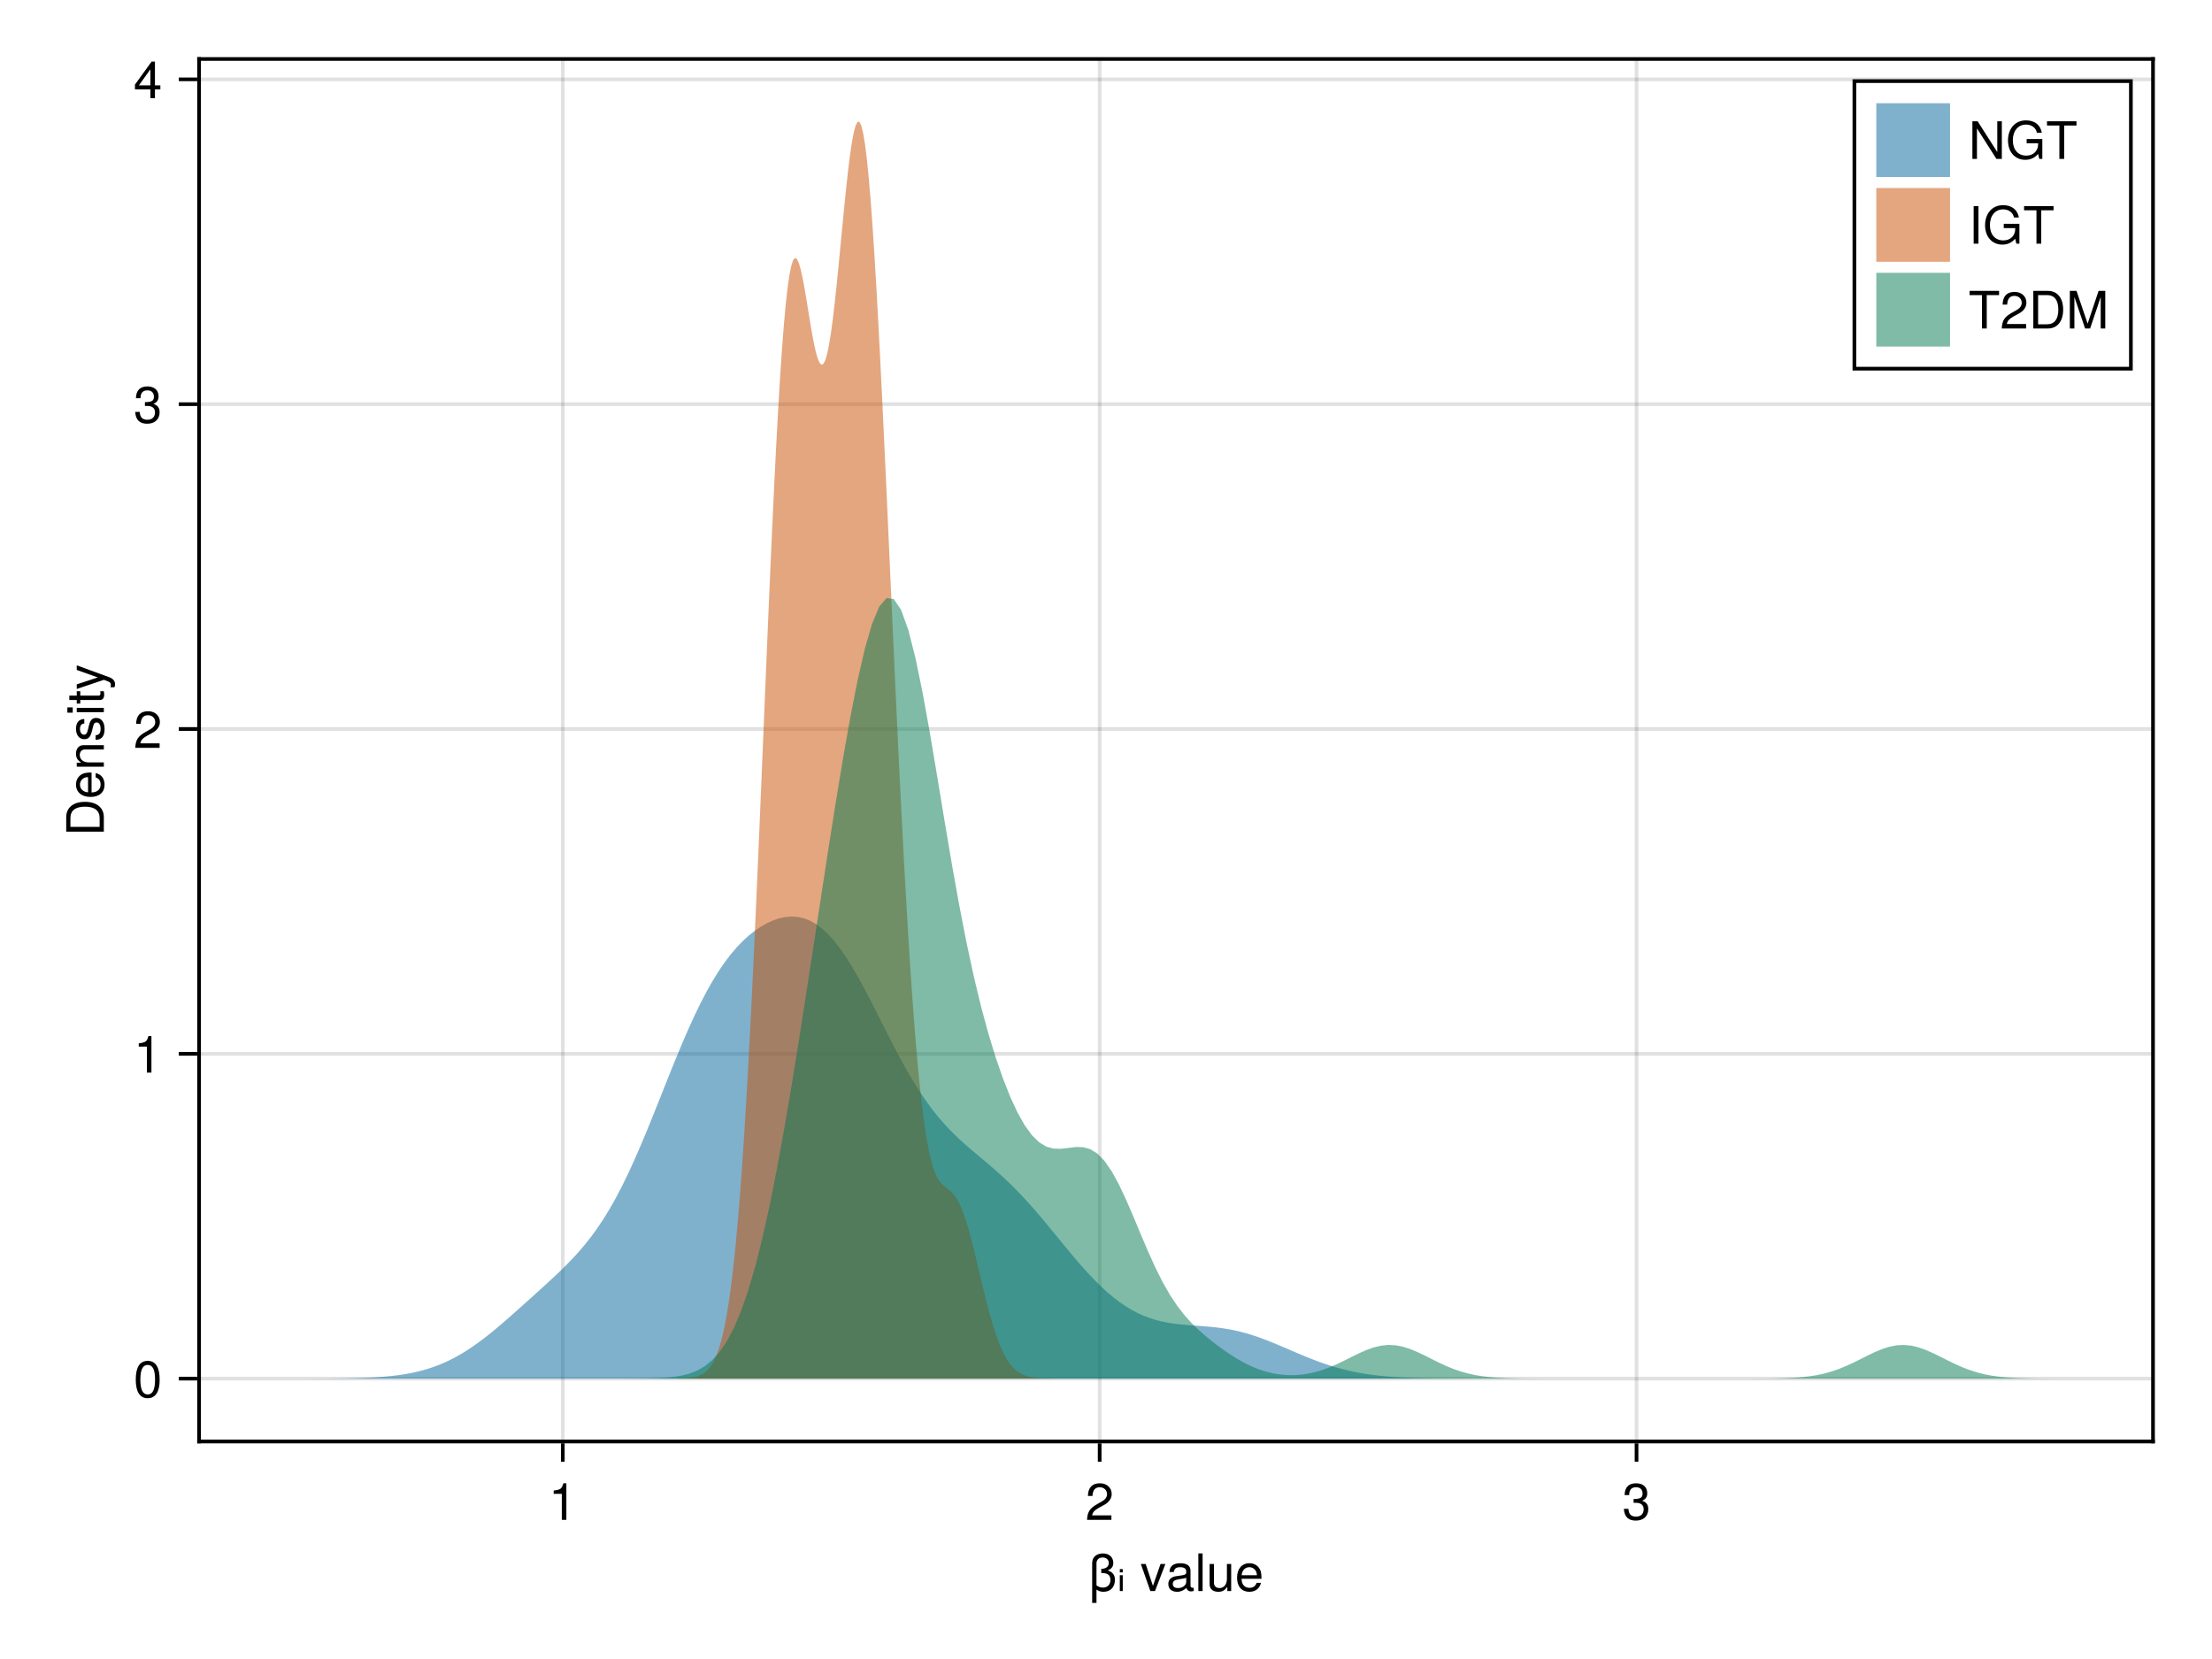 <?xml version="1.0" encoding="UTF-8"?>
<svg xmlns="http://www.w3.org/2000/svg" xmlns:xlink="http://www.w3.org/1999/xlink" width="600" height="450" viewBox="0 0 600 450">
<defs>
<g>
<g id="glyph-0-0-3cfef5e2">
<path d="M 7.188 -3.062 C 7.188 -1.016 5.969 0.203 4.047 0.203 C 3.375 0.203 2.734 0 2.188 -0.391 C 2.188 -0.391 2.188 3.219 2.188 3.219 C 2.188 3.219 1.016 3.219 1.016 3.219 C 1.016 3.219 1.016 -7.531 1.016 -7.531 C 1.016 -9.391 2.391 -10.203 3.969 -10.203 C 5.625 -10.203 6.75 -9.172 6.75 -7.625 C 6.75 -6.641 6.266 -5.984 5.219 -5.609 C 6.578 -5.156 7.188 -4.375 7.188 -3.062 Z M 5.969 -2.984 C 5.969 -4.438 5.156 -4.891 3.484 -4.891 C 3.484 -4.891 3.484 -6.031 3.484 -6.031 C 3.484 -6.031 3.609 -6.031 3.609 -6.031 C 4.734 -6.031 5.531 -6.672 5.531 -7.594 C 5.531 -8.484 4.844 -9.109 3.875 -9.109 C 2.859 -9.109 2.188 -8.5 2.188 -7.531 C 2.188 -7.531 2.188 -1.547 2.188 -1.547 C 2.672 -1.156 3.297 -0.938 3.938 -0.938 C 5.141 -0.938 5.969 -1.734 5.969 -2.984 Z M 5.969 -2.984 "/>
</g>
<g id="glyph-0-1-3cfef5e2">
</g>
<g id="glyph-0-2-3cfef5e2">
<path d="M 6.797 -7.344 C 6.797 -7.344 3.984 0 3.984 0 C 3.984 0 2.719 0 2.719 0 C 2.719 0 0.141 -7.344 0.141 -7.344 C 0.141 -7.344 1.453 -7.344 1.453 -7.344 C 1.453 -7.344 3.422 -1.391 3.422 -1.391 C 3.422 -1.391 5.484 -7.344 5.484 -7.344 C 5.484 -7.344 6.797 -7.344 6.797 -7.344 Z M 6.797 -7.344 "/>
</g>
<g id="glyph-0-3-3cfef5e2">
<path d="M 7.188 -3.328 C 7.188 -3.328 1.781 -3.328 1.781 -3.328 C 1.812 -1.656 2.719 -0.875 3.938 -0.875 C 4.875 -0.875 5.531 -1.266 5.859 -2.219 C 5.859 -2.219 7.031 -2.219 7.031 -2.219 C 6.734 -0.734 5.578 0.203 3.891 0.203 C 1.828 0.203 0.562 -1.219 0.562 -3.625 C 0.562 -6.031 1.875 -7.547 3.922 -7.547 C 5.297 -7.547 6.406 -6.812 6.891 -5.609 C 7.094 -5.062 7.188 -4.391 7.188 -3.328 Z M 5.938 -4.375 C 5.938 -5.516 5.047 -6.469 3.906 -6.469 C 2.734 -6.469 1.906 -5.594 1.812 -4.281 C 1.812 -4.281 5.922 -4.281 5.922 -4.281 C 5.938 -4.312 5.938 -4.375 5.938 -4.375 Z M 5.938 -4.375 "/>
</g>
<g id="glyph-1-0-3cfef5e2">
<path d="M 0.828 -4.297 L 1.625 -4.297 L 1.625 0 L 0.828 0 Z M 0.828 -5.953 L 1.625 -5.953 L 1.625 -5.062 L 0.828 -5.062 Z M 0.828 -5.953 "/>
</g>
<g id="glyph-2-0-3cfef5e2">
<path d="M 7.484 -0.031 C 7.109 0.062 6.938 0.094 6.688 0.094 C 6.125 0.094 5.609 -0.312 5.484 -0.875 C 4.844 -0.188 3.938 0.203 3 0.203 C 1.516 0.203 0.594 -0.578 0.594 -1.906 C 0.594 -2.797 1.016 -3.453 1.875 -3.812 C 2.328 -3.984 2.578 -4.047 4.234 -4.25 C 5.156 -4.375 5.453 -4.578 5.453 -5.062 C 5.453 -5.062 5.453 -5.375 5.453 -5.375 C 5.453 -6.078 4.859 -6.469 3.812 -6.469 C 2.719 -6.469 2.188 -6.062 2.094 -5.172 C 2.094 -5.172 0.906 -5.172 0.906 -5.172 C 0.984 -6.859 2.078 -7.547 3.844 -7.547 C 5.656 -7.547 6.609 -6.844 6.609 -5.547 C 6.609 -5.547 6.609 -1.453 6.609 -1.453 C 6.609 -1.094 6.828 -0.875 7.234 -0.875 C 7.312 -0.875 7.359 -0.875 7.484 -0.906 C 7.484 -0.906 7.484 -0.031 7.484 -0.031 Z M 5.453 -2.531 C 5.453 -2.531 5.453 -3.625 5.453 -3.625 C 5.047 -3.438 4.797 -3.391 3.562 -3.219 C 2.328 -3.031 1.812 -2.703 1.812 -1.938 C 1.812 -1.141 2.344 -0.812 3.25 -0.812 C 4.375 -0.812 5.453 -1.484 5.453 -2.531 Z M 5.453 -2.531 "/>
</g>
<g id="glyph-2-1-3cfef5e2">
<path d="M 4.859 0 C 4.859 0 3.625 0 3.625 0 C 3.625 0 3.625 -7.062 3.625 -7.062 C 3.625 -7.062 1.422 -7.062 1.422 -7.062 C 1.422 -7.062 1.422 -7.953 1.422 -7.953 C 3.328 -8.188 3.609 -8.406 4.047 -9.922 C 4.047 -9.922 4.859 -9.922 4.859 -9.922 C 4.859 -9.922 4.859 0 4.859 0 Z M 4.859 0 "/>
</g>
<g id="glyph-2-2-3cfef5e2">
<path d="M 7.156 -7.016 C 7.156 -5.797 6.438 -4.766 5.047 -4.016 C 5.047 -4.016 3.656 -3.266 3.656 -3.266 C 2.438 -2.547 1.984 -2.031 1.859 -1.219 C 1.859 -1.219 7.078 -1.219 7.078 -1.219 C 7.078 -1.219 7.078 0 7.078 0 C 7.078 0 0.469 0 0.469 0 C 0.594 -2.188 1.188 -3.125 3.266 -4.297 C 3.266 -4.297 4.547 -5.031 4.547 -5.031 C 5.438 -5.531 5.891 -6.203 5.891 -6.984 C 5.891 -8.047 5.047 -8.844 3.938 -8.844 C 2.719 -8.844 2.031 -8.141 1.938 -6.484 C 1.938 -6.484 0.703 -6.484 0.703 -6.484 C 0.766 -8.891 1.953 -9.922 3.969 -9.922 C 5.859 -9.922 7.156 -8.688 7.156 -7.016 Z M 7.156 -7.016 "/>
</g>
<g id="glyph-2-3-3cfef5e2">
<path d="M 7.078 -2.891 C 7.078 -1.016 5.766 0.203 3.719 0.203 C 1.688 0.203 0.609 -0.781 0.453 -3 C 0.453 -3 1.688 -3 1.688 -3 C 1.766 -1.547 2.422 -0.875 3.766 -0.875 C 5.047 -0.875 5.828 -1.625 5.828 -2.875 C 5.828 -3.969 5.125 -4.625 3.766 -4.625 C 3.766 -4.625 3.094 -4.625 3.094 -4.625 C 3.094 -4.625 3.094 -5.656 3.094 -5.656 C 5.062 -5.656 5.531 -6.094 5.531 -7.156 C 5.531 -8.203 4.875 -8.844 3.781 -8.844 C 2.516 -8.844 1.922 -8.188 1.891 -6.719 C 1.891 -6.719 0.656 -6.719 0.656 -6.719 C 0.703 -8.828 1.766 -9.922 3.766 -9.922 C 5.656 -9.922 6.797 -8.906 6.797 -7.203 C 6.797 -6.203 6.328 -5.562 5.406 -5.188 C 6.594 -4.781 7.078 -4.094 7.078 -2.891 Z M 7.078 -2.891 "/>
</g>
<g id="glyph-2-4-3cfef5e2">
<path d="M 2.703 0 C 2.703 0 1.406 0 1.406 0 C 1.406 0 1.406 -10.203 1.406 -10.203 C 1.406 -10.203 2.703 -10.203 2.703 -10.203 C 2.703 -10.203 2.703 0 2.703 0 Z M 2.703 0 "/>
</g>
<g id="glyph-2-5-3cfef5e2">
<path d="M 8.297 -9.062 C 8.297 -9.062 4.953 -9.062 4.953 -9.062 C 4.953 -9.062 4.953 0 4.953 0 C 4.953 0 3.656 0 3.656 0 C 3.656 0 3.656 -9.062 3.656 -9.062 C 3.656 -9.062 0.297 -9.062 0.297 -9.062 C 0.297 -9.062 0.297 -10.203 0.297 -10.203 C 0.297 -10.203 8.297 -10.203 8.297 -10.203 C 8.297 -10.203 8.297 -9.062 8.297 -9.062 Z M 8.297 -9.062 "/>
</g>
<g id="glyph-3-0-3cfef5e2">
<path d="M 2.109 0 C 2.109 0 0.953 0 0.953 0 C 0.953 0 0.953 -10.203 0.953 -10.203 C 0.953 -10.203 2.109 -10.203 2.109 -10.203 C 2.109 -10.203 2.109 0 2.109 0 Z M 2.109 0 "/>
</g>
<g id="glyph-3-1-3cfef5e2">
<path d="M 6.75 0 C 6.75 0 5.703 0 5.703 0 C 5.703 0 5.703 -1.141 5.703 -1.141 C 5.016 -0.172 4.328 0.203 3.25 0.203 C 1.812 0.203 0.906 -0.578 0.906 -1.797 C 0.906 -1.797 0.906 -7.344 0.906 -7.344 C 0.906 -7.344 2.078 -7.344 2.078 -7.344 C 2.078 -7.344 2.078 -2.25 2.078 -2.25 C 2.078 -1.375 2.656 -0.812 3.578 -0.812 C 4.797 -0.812 5.594 -1.797 5.594 -3.297 C 5.594 -3.297 5.594 -7.344 5.594 -7.344 C 5.594 -7.344 6.75 -7.344 6.75 -7.344 C 6.75 -7.344 6.75 0 6.75 0 Z M 6.75 0 "/>
</g>
<g id="glyph-4-0-3cfef5e2">
<path d="M -5.109 -9.344 C -1.938 -9.344 0 -7.75 0 -5.188 C 0 -5.188 0 -1.25 0 -1.25 C 0 -1.25 -10.203 -1.25 -10.203 -1.25 C -10.203 -1.25 -10.203 -5.188 -10.203 -5.188 C -10.203 -7.766 -8.281 -9.344 -5.109 -9.344 Z M -5.094 -8.031 C -7.703 -8.031 -9.062 -6.969 -9.062 -4.953 C -9.062 -4.953 -9.062 -2.547 -9.062 -2.547 C -9.062 -2.547 -1.141 -2.547 -1.141 -2.547 C -1.141 -2.547 -1.141 -4.953 -1.141 -4.953 C -1.141 -6.969 -2.516 -8.031 -5.094 -8.031 Z M -5.094 -8.031 "/>
</g>
<g id="glyph-4-1-3cfef5e2">
<path d="M -3.328 -7.188 C -3.328 -7.188 -3.328 -1.781 -3.328 -1.781 C -1.656 -1.812 -0.875 -2.719 -0.875 -3.938 C -0.875 -4.875 -1.266 -5.531 -2.219 -5.859 C -2.219 -5.859 -2.219 -7.031 -2.219 -7.031 C -0.734 -6.734 0.203 -5.578 0.203 -3.891 C 0.203 -1.828 -1.219 -0.562 -3.625 -0.562 C -6.031 -0.562 -7.547 -1.875 -7.547 -3.922 C -7.547 -5.297 -6.812 -6.406 -5.609 -6.891 C -5.062 -7.094 -4.391 -7.188 -3.328 -7.188 Z M -4.375 -5.938 C -5.516 -5.938 -6.469 -5.047 -6.469 -3.906 C -6.469 -2.734 -5.594 -1.906 -4.281 -1.812 C -4.281 -1.812 -4.281 -5.922 -4.281 -5.922 C -4.312 -5.938 -4.375 -5.938 -4.375 -5.938 Z M -4.375 -5.938 "/>
</g>
<g id="glyph-4-2-3cfef5e2">
<path d="M -2.062 -6.422 C -0.641 -6.422 0.203 -5.25 0.203 -3.406 C 0.203 -1.484 -0.547 -0.531 -2.234 -0.469 C -2.234 -0.469 -2.234 -1.703 -2.234 -1.703 C -1.125 -1.859 -0.875 -2.453 -0.875 -3.5 C -0.875 -4.516 -1.281 -5.203 -1.953 -5.203 C -2.484 -5.203 -2.734 -4.891 -2.922 -4.078 C -2.922 -4.078 -3.188 -2.984 -3.188 -2.984 C -3.609 -1.25 -4.156 -0.656 -5.312 -0.656 C -6.656 -0.656 -7.547 -1.766 -7.547 -3.469 C -7.547 -5.172 -6.734 -6.125 -5.297 -6.125 C -5.297 -6.125 -5.297 -4.906 -5.297 -4.906 C -6.062 -4.875 -6.469 -4.375 -6.469 -3.438 C -6.469 -2.484 -6.031 -1.875 -5.359 -1.875 C -4.844 -1.875 -4.531 -2.281 -4.312 -3.234 C -4.312 -3.234 -4.047 -4.359 -4.047 -4.359 C -3.703 -5.812 -3.156 -6.422 -2.062 -6.422 Z M -2.062 -6.422 "/>
</g>
<g id="glyph-4-3-3cfef5e2">
<path d="M 0 -3.562 C 0.062 -3.156 0.094 -2.891 0.094 -2.609 C 0.094 -1.688 -0.328 -1.188 -1.062 -1.188 C -1.062 -1.188 -6.391 -1.188 -6.391 -1.188 C -6.391 -1.188 -6.391 -0.203 -6.391 -0.203 C -6.391 -0.203 -7.344 -0.203 -7.344 -0.203 C -7.344 -0.203 -7.344 -1.188 -7.344 -1.188 C -7.344 -1.188 -9.359 -1.188 -9.359 -1.188 C -9.359 -1.188 -9.359 -2.359 -9.359 -2.359 C -9.359 -2.359 -7.344 -2.359 -7.344 -2.359 C -7.344 -2.359 -7.344 -3.562 -7.344 -3.562 C -7.344 -3.562 -6.391 -3.562 -6.391 -3.562 C -6.391 -3.562 -6.391 -2.359 -6.391 -2.359 C -6.391 -2.359 -1.578 -2.359 -1.578 -2.359 C -1.062 -2.359 -0.922 -2.484 -0.922 -3 C -0.922 -3.219 -0.938 -3.406 -0.984 -3.562 C -0.984 -3.562 0 -3.562 0 -3.562 Z M 0 -3.562 "/>
</g>
<g id="glyph-4-4-3cfef5e2">
<path d="M -7.344 -6.688 C -7.344 -6.688 1.547 -3.438 1.547 -3.438 C 2.594 -3.031 3.047 -2.359 3.047 -1.547 C 3.047 -1.234 3 -1 2.875 -0.75 C 2.875 -0.75 1.812 -0.75 1.812 -0.75 C 1.875 -1.016 1.906 -1.203 1.906 -1.375 C 1.906 -1.875 1.703 -2.109 1.188 -2.312 C 1.188 -2.312 0.031 -2.766 0.031 -2.766 C 0.031 -2.766 -7.344 -0.281 -7.344 -0.281 C -7.344 -0.281 -7.344 -1.531 -7.344 -1.531 C -7.344 -1.531 -1.625 -3.406 -1.625 -3.406 C -1.625 -3.406 -7.344 -5.438 -7.344 -5.438 C -7.344 -5.438 -7.344 -6.688 -7.344 -6.688 Z M -7.344 -6.688 "/>
</g>
<g id="glyph-5-0-3cfef5e2">
<path d="M 0 -6.812 C 0 -6.812 0 -5.656 0 -5.656 C 0 -5.656 -5.078 -5.656 -5.078 -5.656 C -5.969 -5.656 -6.531 -5.062 -6.531 -4.141 C -6.531 -2.953 -5.547 -2.141 -4.047 -2.141 C -4.047 -2.141 0 -2.141 0 -2.141 C 0 -2.141 0 -0.984 0 -0.984 C 0 -0.984 -7.344 -0.984 -7.344 -0.984 C -7.344 -0.984 -7.344 -2.062 -7.344 -2.062 C -7.344 -2.062 -6.109 -2.062 -6.109 -2.062 C -7.125 -2.703 -7.547 -3.406 -7.547 -4.5 C -7.547 -5.906 -6.766 -6.812 -5.547 -6.812 C -5.547 -6.812 0 -6.812 0 -6.812 Z M 0 -6.812 "/>
</g>
<g id="glyph-6-0-3cfef5e2">
<path d="M 0 -2.141 C 0 -2.141 0 -0.984 0 -0.984 C 0 -0.984 -7.344 -0.984 -7.344 -0.984 C -7.344 -0.984 -7.344 -2.141 -7.344 -2.141 C -7.344 -2.141 0 -2.141 0 -2.141 Z M -8.438 -2.297 C -8.438 -2.297 -8.438 -0.844 -8.438 -0.844 C -8.438 -0.844 -9.891 -0.844 -9.891 -0.844 C -9.891 -0.844 -9.891 -2.297 -9.891 -2.297 C -9.891 -2.297 -8.438 -2.297 -8.438 -2.297 Z M -8.438 -2.297 "/>
</g>
<g id="glyph-7-0-3cfef5e2">
<path d="M 7.094 -4.781 C 7.094 -1.516 5.953 0.203 3.844 0.203 C 1.719 0.203 0.609 -1.516 0.609 -4.859 C 0.609 -8.188 1.703 -9.922 3.844 -9.922 C 6 -9.922 7.094 -8.219 7.094 -4.781 Z M 5.844 -4.891 C 5.844 -7.547 5.188 -8.828 3.844 -8.828 C 2.516 -8.828 1.859 -7.562 1.859 -4.844 C 1.859 -2.125 2.516 -0.812 3.828 -0.812 C 5.188 -0.812 5.844 -2.078 5.844 -4.891 Z M 5.844 -4.891 "/>
</g>
<g id="glyph-7-1-3cfef5e2">
<path d="M 4.859 0 C 4.859 0 3.625 0 3.625 0 C 3.625 0 3.625 -7.062 3.625 -7.062 C 3.625 -7.062 1.422 -7.062 1.422 -7.062 C 1.422 -7.062 1.422 -7.953 1.422 -7.953 C 3.328 -8.188 3.609 -8.406 4.047 -9.922 C 4.047 -9.922 4.859 -9.922 4.859 -9.922 C 4.859 -9.922 4.859 0 4.859 0 Z M 4.859 0 "/>
</g>
<g id="glyph-7-2-3cfef5e2">
<path d="M 7.156 -7.016 C 7.156 -5.797 6.438 -4.766 5.047 -4.016 C 5.047 -4.016 3.656 -3.266 3.656 -3.266 C 2.438 -2.547 1.984 -2.031 1.859 -1.219 C 1.859 -1.219 7.078 -1.219 7.078 -1.219 C 7.078 -1.219 7.078 0 7.078 0 C 7.078 0 0.469 0 0.469 0 C 0.594 -2.188 1.188 -3.125 3.266 -4.297 C 3.266 -4.297 4.547 -5.031 4.547 -5.031 C 5.438 -5.531 5.891 -6.203 5.891 -6.984 C 5.891 -8.047 5.047 -8.844 3.938 -8.844 C 2.719 -8.844 2.031 -8.141 1.938 -6.484 C 1.938 -6.484 0.703 -6.484 0.703 -6.484 C 0.766 -8.891 1.953 -9.922 3.969 -9.922 C 5.859 -9.922 7.156 -8.688 7.156 -7.016 Z M 7.156 -7.016 "/>
</g>
<g id="glyph-8-0-3cfef5e2">
<path d="M 7.078 -2.891 C 7.078 -1.016 5.766 0.203 3.719 0.203 C 1.688 0.203 0.609 -0.781 0.453 -3 C 0.453 -3 1.688 -3 1.688 -3 C 1.766 -1.547 2.422 -0.875 3.766 -0.875 C 5.047 -0.875 5.828 -1.625 5.828 -2.875 C 5.828 -3.969 5.125 -4.625 3.766 -4.625 C 3.766 -4.625 3.094 -4.625 3.094 -4.625 C 3.094 -4.625 3.094 -5.656 3.094 -5.656 C 5.062 -5.656 5.531 -6.094 5.531 -7.156 C 5.531 -8.203 4.875 -8.844 3.781 -8.844 C 2.516 -8.844 1.922 -8.188 1.891 -6.719 C 1.891 -6.719 0.656 -6.719 0.656 -6.719 C 0.703 -8.828 1.766 -9.922 3.766 -9.922 C 5.656 -9.922 6.797 -8.906 6.797 -7.203 C 6.797 -6.203 6.328 -5.562 5.406 -5.188 C 6.594 -4.781 7.078 -4.094 7.078 -2.891 Z M 7.078 -2.891 "/>
</g>
<g id="glyph-9-0-3cfef5e2">
<path d="M 7.281 -2.375 C 7.281 -2.375 5.812 -2.375 5.812 -2.375 C 5.812 -2.375 5.812 0 5.812 0 C 5.812 0 4.578 0 4.578 0 C 4.578 0 4.578 -2.375 4.578 -2.375 C 4.578 -2.375 0.391 -2.375 0.391 -2.375 C 0.391 -2.375 0.391 -3.688 0.391 -3.688 C 0.391 -3.688 4.906 -9.922 4.906 -9.922 C 4.906 -9.922 5.812 -9.922 5.812 -9.922 C 5.812 -9.922 5.812 -3.484 5.812 -3.484 C 5.812 -3.484 7.281 -3.484 7.281 -3.484 C 7.281 -3.484 7.281 -2.375 7.281 -2.375 Z M 4.578 -3.484 C 4.578 -3.484 4.578 -7.828 4.578 -7.828 C 4.578 -7.828 1.469 -3.484 1.469 -3.484 C 1.469 -3.484 4.578 -3.484 4.578 -3.484 Z M 4.578 -3.484 "/>
</g>
<g id="glyph-10-0-3cfef5e2">
<path d="M 9.047 0 C 9.047 0 7.578 0 7.578 0 C 7.578 0 2.297 -8.281 2.297 -8.281 C 2.297 -8.281 2.297 0 2.297 0 C 2.297 0 1.062 0 1.062 0 C 1.062 0 1.062 -10.203 1.062 -10.203 C 1.062 -10.203 2.484 -10.203 2.484 -10.203 C 2.484 -10.203 7.812 -1.859 7.812 -1.859 C 7.812 -1.859 7.812 -10.203 7.812 -10.203 C 7.812 -10.203 9.047 -10.203 9.047 -10.203 C 9.047 -10.203 9.047 0 9.047 0 Z M 9.047 0 "/>
</g>
<g id="glyph-10-1-3cfef5e2">
<path d="M 9.922 0 C 9.922 0 9.094 0 9.094 0 C 9.094 0 8.781 -1.344 8.781 -1.344 C 7.781 -0.234 6.672 0.25 5.297 0.25 C 2.531 0.25 0.609 -1.859 0.609 -5 C 0.609 -8.047 2.391 -10.453 5.516 -10.453 C 7.859 -10.453 9.422 -9.188 9.781 -7.109 C 9.781 -7.109 8.453 -7.109 8.453 -7.109 C 8.172 -8.422 7.062 -9.312 5.5 -9.312 C 3.344 -9.312 1.922 -7.578 1.922 -5.062 C 1.922 -2.578 3.266 -0.891 5.578 -0.891 C 7.438 -0.891 8.781 -2.141 8.781 -3.969 C 8.781 -3.969 8.781 -4.234 8.781 -4.234 C 8.781 -4.234 5.672 -4.234 5.672 -4.234 C 5.672 -4.234 5.672 -5.391 5.672 -5.391 C 5.672 -5.391 9.922 -5.391 9.922 -5.391 C 9.922 -5.391 9.922 0 9.922 0 Z M 9.922 0 "/>
</g>
<g id="glyph-10-2-3cfef5e2">
<path d="M 8.297 -9.062 C 8.297 -9.062 4.953 -9.062 4.953 -9.062 C 4.953 -9.062 4.953 0 4.953 0 C 4.953 0 3.656 0 3.656 0 C 3.656 0 3.656 -9.062 3.656 -9.062 C 3.656 -9.062 0.297 -9.062 0.297 -9.062 C 0.297 -9.062 0.297 -10.203 0.297 -10.203 C 0.297 -10.203 8.297 -10.203 8.297 -10.203 C 8.297 -10.203 8.297 -9.062 8.297 -9.062 Z M 8.297 -9.062 "/>
</g>
<g id="glyph-11-0-3cfef5e2">
<path d="M 9.922 0 C 9.922 0 9.094 0 9.094 0 C 9.094 0 8.781 -1.344 8.781 -1.344 C 7.781 -0.234 6.672 0.25 5.297 0.25 C 2.531 0.25 0.609 -1.859 0.609 -5 C 0.609 -8.047 2.391 -10.453 5.516 -10.453 C 7.859 -10.453 9.422 -9.188 9.781 -7.109 C 9.781 -7.109 8.453 -7.109 8.453 -7.109 C 8.172 -8.422 7.062 -9.312 5.5 -9.312 C 3.344 -9.312 1.922 -7.578 1.922 -5.062 C 1.922 -2.578 3.266 -0.891 5.578 -0.891 C 7.438 -0.891 8.781 -2.141 8.781 -3.969 C 8.781 -3.969 8.781 -4.234 8.781 -4.234 C 8.781 -4.234 5.672 -4.234 5.672 -4.234 C 5.672 -4.234 5.672 -5.391 5.672 -5.391 C 5.672 -5.391 9.922 -5.391 9.922 -5.391 C 9.922 -5.391 9.922 0 9.922 0 Z M 9.922 0 "/>
</g>
<g id="glyph-12-0-3cfef5e2">
<path d="M 8.297 -9.062 C 8.297 -9.062 4.953 -9.062 4.953 -9.062 C 4.953 -9.062 4.953 0 4.953 0 C 4.953 0 3.656 0 3.656 0 C 3.656 0 3.656 -9.062 3.656 -9.062 C 3.656 -9.062 0.297 -9.062 0.297 -9.062 C 0.297 -9.062 0.297 -10.203 0.297 -10.203 C 0.297 -10.203 8.297 -10.203 8.297 -10.203 C 8.297 -10.203 8.297 -9.062 8.297 -9.062 Z M 8.297 -9.062 "/>
</g>
<g id="glyph-12-1-3cfef5e2">
<path d="M 7.156 -7.016 C 7.156 -5.797 6.438 -4.766 5.047 -4.016 C 5.047 -4.016 3.656 -3.266 3.656 -3.266 C 2.438 -2.547 1.984 -2.031 1.859 -1.219 C 1.859 -1.219 7.078 -1.219 7.078 -1.219 C 7.078 -1.219 7.078 0 7.078 0 C 7.078 0 0.469 0 0.469 0 C 0.594 -2.188 1.188 -3.125 3.266 -4.297 C 3.266 -4.297 4.547 -5.031 4.547 -5.031 C 5.438 -5.531 5.891 -6.203 5.891 -6.984 C 5.891 -8.047 5.047 -8.844 3.938 -8.844 C 2.719 -8.844 2.031 -8.141 1.938 -6.484 C 1.938 -6.484 0.703 -6.484 0.703 -6.484 C 0.766 -8.891 1.953 -9.922 3.969 -9.922 C 5.859 -9.922 7.156 -8.688 7.156 -7.016 Z M 7.156 -7.016 "/>
</g>
<g id="glyph-12-2-3cfef5e2">
<path d="M 9.344 -5.109 C 9.344 -1.938 7.75 0 5.188 0 C 5.188 0 1.25 0 1.25 0 C 1.25 0 1.25 -10.203 1.25 -10.203 C 1.25 -10.203 5.188 -10.203 5.188 -10.203 C 7.766 -10.203 9.344 -8.281 9.344 -5.109 Z M 8.031 -5.094 C 8.031 -7.703 6.969 -9.062 4.953 -9.062 C 4.953 -9.062 2.547 -9.062 2.547 -9.062 C 2.547 -9.062 2.547 -1.141 2.547 -1.141 C 2.547 -1.141 4.953 -1.141 4.953 -1.141 C 6.969 -1.141 8.031 -2.516 8.031 -5.094 Z M 8.031 -5.094 "/>
</g>
<g id="glyph-12-3-3cfef5e2">
<path d="M 10.656 0 C 10.656 0 9.422 0 9.422 0 C 9.422 0 9.422 -8.547 9.422 -8.547 C 9.422 -8.547 6.547 0 6.547 0 C 6.547 0 5.188 0 5.188 0 C 5.188 0 2.281 -8.547 2.281 -8.547 C 2.281 -8.547 2.281 0 2.281 0 C 2.281 0 1.047 0 1.047 0 C 1.047 0 1.047 -10.203 1.047 -10.203 C 1.047 -10.203 2.859 -10.203 2.859 -10.203 C 2.859 -10.203 5.875 -1.312 5.875 -1.312 C 5.875 -1.312 8.844 -10.203 8.844 -10.203 C 8.844 -10.203 10.656 -10.203 10.656 -10.203 C 10.656 -10.203 10.656 0 10.656 0 Z M 10.656 0 "/>
</g>
</g>
</defs>
<rect x="-60" y="-45" width="720" height="540" fill="rgb(100%, 100%, 100%)" fill-opacity="1"/>
<path fill-rule="nonzero" fill="rgb(100%, 100%, 100%)" fill-opacity="1" d="M 54 391 L 584 391 L 584 16 L 54 16 Z M 54 391 "/>
<path fill="none" stroke-width="1" stroke-linecap="butt" stroke-linejoin="miter" stroke="rgb(0%, 0%, 0%)" stroke-opacity="0.12" stroke-miterlimit="1.155" d="M 152.656 391 L 152.656 16 "/>
<path fill="none" stroke-width="1" stroke-linecap="butt" stroke-linejoin="miter" stroke="rgb(0%, 0%, 0%)" stroke-opacity="0.12" stroke-miterlimit="1.155" d="M 298.281 391 L 298.281 16 "/>
<path fill="none" stroke-width="1" stroke-linecap="butt" stroke-linejoin="miter" stroke="rgb(0%, 0%, 0%)" stroke-opacity="0.12" stroke-miterlimit="1.155" d="M 443.906 391 L 443.906 16 "/>
<path fill="none" stroke-width="1" stroke-linecap="butt" stroke-linejoin="miter" stroke="rgb(0%, 0%, 0%)" stroke-opacity="0.12" stroke-miterlimit="1.155" d="M 54 373.953 L 584 373.953 "/>
<path fill="none" stroke-width="1" stroke-linecap="butt" stroke-linejoin="miter" stroke="rgb(0%, 0%, 0%)" stroke-opacity="0.12" stroke-miterlimit="1.155" d="M 54 285.848 L 584 285.848 "/>
<path fill="none" stroke-width="1" stroke-linecap="butt" stroke-linejoin="miter" stroke="rgb(0%, 0%, 0%)" stroke-opacity="0.12" stroke-miterlimit="1.155" d="M 54 197.738 L 584 197.738 "/>
<path fill="none" stroke-width="1" stroke-linecap="butt" stroke-linejoin="miter" stroke="rgb(0%, 0%, 0%)" stroke-opacity="0.12" stroke-miterlimit="1.155" d="M 54 109.633 L 584 109.633 "/>
<path fill="none" stroke-width="1" stroke-linecap="butt" stroke-linejoin="miter" stroke="rgb(0%, 0%, 0%)" stroke-opacity="0.12" stroke-miterlimit="1.155" d="M 54 21.523 L 584 21.523 "/>
<g fill="rgb(0%, 0%, 0%)" fill-opacity="1">
<use xlink:href="#glyph-0-0-3cfef5e2" x="295.23" y="431.568"/>
</g>
<g fill="rgb(0%, 0%, 0%)" fill-opacity="1">
<use xlink:href="#glyph-1-0-3cfef5e2" x="302.916" y="431.568"/>
</g>
<g fill="rgb(0%, 0%, 0%)" fill-opacity="1">
<use xlink:href="#glyph-0-1-3cfef5e2" x="305.418" y="431.568"/>
</g>
<g fill="rgb(0%, 0%, 0%)" fill-opacity="1">
<use xlink:href="#glyph-0-2-3cfef5e2" x="309.31" y="431.568"/>
</g>
<g fill="rgb(0%, 0%, 0%)" fill-opacity="1">
<use xlink:href="#glyph-2-0-3cfef5e2" x="316.31" y="431.568"/>
</g>
<g fill="rgb(0%, 0%, 0%)" fill-opacity="1">
<use xlink:href="#glyph-3-0-3cfef5e2" x="324.094" y="431.568"/>
</g>
<g fill="rgb(0%, 0%, 0%)" fill-opacity="1">
<use xlink:href="#glyph-3-1-3cfef5e2" x="327.202" y="431.568"/>
</g>
<g fill="rgb(0%, 0%, 0%)" fill-opacity="1">
<use xlink:href="#glyph-0-3-3cfef5e2" x="334.986" y="431.568"/>
</g>
<g fill="rgb(0%, 0%, 0%)" fill-opacity="1">
<use xlink:href="#glyph-2-1-3cfef5e2" x="148.764" y="412.258"/>
</g>
<g fill="rgb(0%, 0%, 0%)" fill-opacity="1">
<use xlink:href="#glyph-2-2-3cfef5e2" x="294.388" y="412.258"/>
</g>
<g fill="rgb(0%, 0%, 0%)" fill-opacity="1">
<use xlink:href="#glyph-2-3-3cfef5e2" x="440.013" y="412.258"/>
</g>
<g fill="rgb(0%, 0%, 0%)" fill-opacity="1">
<use xlink:href="#glyph-4-0-3cfef5e2" x="28.164" y="226.838"/>
</g>
<g fill="rgb(0%, 0%, 0%)" fill-opacity="1">
<use xlink:href="#glyph-4-1-3cfef5e2" x="28.164" y="216.73"/>
</g>
<g fill="rgb(0%, 0%, 0%)" fill-opacity="1">
<use xlink:href="#glyph-5-0-3cfef5e2" x="28.164" y="208.946"/>
</g>
<g fill="rgb(0%, 0%, 0%)" fill-opacity="1">
<use xlink:href="#glyph-4-2-3cfef5e2" x="28.164" y="201.162"/>
</g>
<g fill="rgb(0%, 0%, 0%)" fill-opacity="1">
<use xlink:href="#glyph-6-0-3cfef5e2" x="28.164" y="194.162"/>
</g>
<g fill="rgb(0%, 0%, 0%)" fill-opacity="1">
<use xlink:href="#glyph-4-3-3cfef5e2" x="28.164" y="191.054"/>
</g>
<g fill="rgb(0%, 0%, 0%)" fill-opacity="1">
<use xlink:href="#glyph-4-4-3cfef5e2" x="28.164" y="187.162"/>
</g>
<g fill="rgb(0%, 0%, 0%)" fill-opacity="1">
<use xlink:href="#glyph-7-0-3cfef5e2" x="36.216" y="379.058"/>
</g>
<g fill="rgb(0%, 0%, 0%)" fill-opacity="1">
<use xlink:href="#glyph-7-1-3cfef5e2" x="36.216" y="290.95"/>
</g>
<g fill="rgb(0%, 0%, 0%)" fill-opacity="1">
<use xlink:href="#glyph-7-2-3cfef5e2" x="36.216" y="202.843"/>
</g>
<g fill="rgb(0%, 0%, 0%)" fill-opacity="1">
<use xlink:href="#glyph-8-0-3cfef5e2" x="36.216" y="114.735"/>
</g>
<g fill="rgb(0%, 0%, 0%)" fill-opacity="1">
<use xlink:href="#glyph-9-0-3cfef5e2" x="36.216" y="26.628"/>
</g>
<path fill-rule="nonzero" fill="rgb(0.392%, 39.608%, 61.569%)" fill-opacity="0.5" d="M 78.09 373.949 L 81.383 373.949 L 83.027 373.945 L 84.676 373.941 L 87.965 373.926 L 89.613 373.914 L 91.258 373.898 L 92.902 373.879 L 94.551 373.852 L 96.195 373.816 L 97.84 373.766 L 99.488 373.707 L 101.133 373.625 L 102.777 373.523 L 104.426 373.398 L 106.07 373.242 L 107.719 373.047 L 109.363 372.812 L 111.008 372.527 L 112.656 372.188 L 114.301 371.785 L 115.945 371.316 L 117.594 370.773 L 119.238 370.152 L 120.883 369.445 L 122.531 368.652 L 124.176 367.773 L 125.82 366.809 L 127.469 365.754 L 129.113 364.621 L 130.758 363.414 L 132.406 362.141 L 134.051 360.809 L 135.695 359.426 L 137.344 358.008 L 138.988 356.562 L 140.633 355.098 L 142.281 353.625 L 143.926 352.145 L 145.574 350.656 L 147.219 349.164 L 148.863 347.66 L 150.512 346.133 L 152.156 344.566 L 153.801 342.941 L 155.449 341.238 L 157.094 339.43 L 158.738 337.492 L 160.387 335.402 L 162.031 333.133 L 163.676 330.664 L 165.324 327.98 L 166.969 325.074 L 168.613 321.938 L 170.262 318.578 L 171.906 315.012 L 173.551 311.258 L 175.199 307.348 L 176.844 303.316 L 178.488 299.211 L 180.137 295.07 L 181.781 290.945 L 183.426 286.887 L 185.074 282.938 L 186.719 279.137 L 188.367 275.527 L 190.012 272.129 L 191.656 268.965 L 193.305 266.055 L 194.949 263.395 L 196.594 260.988 L 198.242 258.828 L 199.887 256.902 L 201.531 255.199 L 203.18 253.707 L 204.824 252.406 L 206.469 251.297 L 208.117 250.375 L 209.762 249.633 L 211.406 249.082 L 213.055 248.734 L 214.699 248.605 L 216.344 248.707 L 217.992 249.062 L 219.637 249.691 L 221.281 250.605 L 222.93 251.82 L 224.574 253.336 L 226.223 255.156 L 227.867 257.266 L 229.512 259.652 L 231.16 262.285 L 232.805 265.129 L 234.449 268.148 L 236.098 271.297 L 237.742 274.527 L 239.387 277.789 L 241.035 281.043 L 242.68 284.234 L 244.324 287.336 L 245.973 290.305 L 247.617 293.121 L 249.262 295.766 L 250.91 298.23 L 252.555 300.508 L 254.199 302.609 L 255.848 304.539 L 257.492 306.316 L 259.137 307.965 L 260.785 309.508 L 262.43 310.973 L 264.078 312.383 L 265.723 313.762 L 267.367 315.145 L 269.016 316.547 L 270.66 317.988 L 272.305 319.484 L 273.953 321.047 L 275.598 322.688 L 277.242 324.398 L 278.891 326.188 L 280.535 328.047 L 282.18 329.965 L 283.828 331.93 L 285.473 333.926 L 287.117 335.938 L 288.766 337.945 L 290.41 339.934 L 292.055 341.879 L 293.703 343.77 L 295.348 345.586 L 296.992 347.312 L 298.641 348.938 L 300.285 350.449 L 301.93 351.844 L 303.578 353.105 L 305.223 354.242 L 306.871 355.246 L 308.516 356.121 L 310.16 356.867 L 311.809 357.5 L 313.453 358.02 L 315.098 358.438 L 316.746 358.77 L 318.391 359.027 L 320.035 359.227 L 321.684 359.383 L 323.328 359.512 L 324.973 359.629 L 326.621 359.75 L 328.266 359.891 L 329.91 360.059 L 331.559 360.273 L 333.203 360.535 L 334.848 360.855 L 336.496 361.238 L 338.141 361.68 L 339.785 362.18 L 341.434 362.738 L 343.078 363.34 L 344.727 363.988 L 346.371 364.664 L 348.016 365.359 L 349.664 366.07 L 351.309 366.777 L 352.953 367.477 L 354.602 368.156 L 356.246 368.805 L 357.891 369.422 L 359.539 370 L 361.184 370.531 L 362.828 371.02 L 364.477 371.461 L 366.121 371.852 L 367.766 372.199 L 369.414 372.5 L 371.059 372.762 L 372.703 372.984 L 374.352 373.172 L 375.996 373.332 L 377.641 373.461 L 379.289 373.566 L 380.934 373.652 L 382.582 373.723 L 384.227 373.777 L 385.871 373.82 L 387.52 373.855 L 389.164 373.879 L 390.809 373.898 L 392.457 373.914 L 394.102 373.926 L 395.746 373.934 L 397.395 373.941 L 399.039 373.945 L 400.684 373.945 L 402.332 373.949 L 405.621 373.949 L 405.621 373.953 L 78.09 373.953 Z M 78.09 373.949 "/>
<path fill-rule="nonzero" fill="rgb(78.824%, 30.588%, 0%)" fill-opacity="0.5" d="M 183.828 373.91 L 184.34 373.902 L 184.852 373.887 L 185.367 373.867 L 185.879 373.84 L 186.395 373.805 L 186.906 373.758 L 187.418 373.695 L 187.934 373.613 L 188.445 373.512 L 188.957 373.379 L 189.473 373.211 L 189.984 373 L 190.5 372.734 L 191.012 372.406 L 191.523 372.004 L 192.039 371.504 L 192.551 370.898 L 193.066 370.16 L 193.578 369.27 L 194.09 368.203 L 194.605 366.934 L 195.117 365.43 L 195.629 363.656 L 196.145 361.59 L 196.656 359.184 L 197.172 356.402 L 197.684 353.215 L 198.195 349.578 L 198.711 345.453 L 199.223 340.812 L 199.734 335.613 L 200.25 329.836 L 200.762 323.453 L 201.277 316.449 L 201.789 308.812 L 202.301 300.539 L 202.816 291.641 L 203.328 282.137 L 203.844 272.055 L 204.355 261.434 L 204.867 250.328 L 205.383 238.805 L 205.895 226.934 L 206.406 214.809 L 206.922 202.523 L 207.434 190.184 L 207.949 177.902 L 208.461 165.789 L 208.973 153.973 L 209.488 142.566 L 210 131.688 L 210.512 121.445 L 211.027 111.949 L 211.539 103.285 L 212.055 95.539 L 212.566 88.77 L 213.078 83.027 L 213.594 78.34 L 214.105 74.711 L 214.621 72.133 L 215.133 70.57 L 215.645 69.965 L 216.16 70.242 L 216.672 71.312 L 217.184 73.066 L 217.699 75.379 L 218.211 78.117 L 218.727 81.137 L 219.238 84.293 L 219.75 87.445 L 220.266 90.445 L 220.777 93.16 L 221.289 95.469 L 221.805 97.258 L 222.316 98.441 L 222.832 98.941 L 223.344 98.707 L 223.855 97.719 L 224.371 95.965 L 224.883 93.473 L 225.398 90.285 L 225.91 86.465 L 226.422 82.105 L 226.938 77.301 L 227.449 72.18 L 227.961 66.867 L 228.477 61.504 L 228.988 56.23 L 229.504 51.188 L 230.016 46.523 L 230.527 42.367 L 231.043 38.84 L 231.555 36.059 L 232.066 34.113 L 232.582 33.09 L 233.094 33.047 L 233.609 34.027 L 234.121 36.055 L 234.633 39.141 L 235.148 43.266 L 235.66 48.402 L 236.176 54.504 L 236.688 61.52 L 237.199 69.371 L 237.715 77.984 L 238.227 87.273 L 238.738 97.141 L 239.254 107.5 L 239.766 118.25 L 240.281 129.293 L 240.793 140.535 L 241.305 151.887 L 241.82 163.262 L 242.332 174.578 L 242.844 185.754 L 243.359 196.723 L 243.871 207.418 L 244.387 217.781 L 244.898 227.758 L 245.41 237.305 L 245.926 246.383 L 246.438 254.953 L 246.953 262.996 L 247.465 270.488 L 247.977 277.41 L 248.492 283.762 L 249.004 289.531 L 249.516 294.73 L 250.031 299.367 L 250.543 303.453 L 251.059 307.016 L 251.57 310.082 L 252.082 312.68 L 252.598 314.848 L 253.109 316.629 L 253.621 318.066 L 254.137 319.207 L 254.648 320.098 L 255.164 320.793 L 255.676 321.34 L 256.188 321.785 L 256.703 322.18 L 257.215 322.562 L 257.73 322.98 L 258.242 323.461 L 258.754 324.043 L 259.27 324.742 L 259.781 325.586 L 260.293 326.582 L 260.809 327.738 L 261.32 329.059 L 261.836 330.539 L 262.348 332.172 L 262.859 333.938 L 263.375 335.828 L 263.887 337.816 L 264.398 339.883 L 264.914 342.008 L 265.426 344.168 L 265.941 346.332 L 266.453 348.488 L 266.965 350.605 L 267.48 352.672 L 267.992 354.664 L 268.508 356.574 L 269.02 358.383 L 269.531 360.086 L 270.047 361.676 L 270.559 363.145 L 271.07 364.496 L 271.586 365.723 L 272.098 366.836 L 272.613 367.832 L 273.125 368.723 L 273.637 369.508 L 274.152 370.199 L 274.664 370.801 L 275.18 371.32 L 275.691 371.77 L 276.203 372.152 L 276.719 372.477 L 277.23 372.75 L 277.742 372.977 L 278.258 373.168 L 278.77 373.324 L 279.285 373.453 L 279.797 373.559 L 280.309 373.641 L 280.824 373.711 L 281.336 373.762 L 281.848 373.805 L 282.363 373.84 L 282.875 373.863 L 283.391 373.883 L 283.902 373.898 L 284.414 373.91 L 284.93 373.914 L 285.441 373.918 L 285.957 373.914 L 285.957 373.953 L 183.828 373.953 Z M 183.828 373.91 "/>
<path fill-rule="nonzero" fill="rgb(0.392%, 47.059%, 31.373%)" fill-opacity="0.5" d="M 167.512 373.949 L 169.48 373.945 L 171.453 373.938 L 173.426 373.922 L 175.398 373.895 L 177.371 373.848 L 179.34 373.766 L 181.312 373.625 L 183.285 373.402 L 185.258 373.051 L 187.23 372.516 L 189.199 371.719 L 191.172 370.578 L 193.145 368.977 L 195.117 366.801 L 197.09 363.918 L 199.059 360.211 L 201.031 355.555 L 203.004 349.867 L 204.977 343.082 L 206.949 335.191 L 208.918 326.223 L 210.891 316.246 L 212.863 305.375 L 214.836 293.754 L 216.809 281.543 L 218.777 268.918 L 220.75 256.051 L 222.723 243.125 L 224.695 230.316 L 226.664 217.832 L 228.637 205.887 L 230.609 194.746 L 232.582 184.703 L 234.555 176.094 L 236.523 169.258 L 238.496 164.539 L 240.469 162.219 L 242.441 162.492 L 244.414 165.418 L 246.383 170.895 L 248.355 178.652 L 250.328 188.273 L 252.301 199.234 L 254.273 210.957 L 256.242 222.883 L 258.215 234.527 L 260.188 245.527 L 262.16 255.656 L 264.133 264.812 L 266.102 273 L 268.074 280.281 L 270.047 286.742 L 272.02 292.449 L 273.992 297.434 L 275.961 301.695 L 277.934 305.203 L 279.906 307.926 L 281.879 309.859 L 283.852 311.039 L 285.82 311.562 L 287.793 311.602 L 289.766 311.371 L 291.738 311.133 L 293.707 311.152 L 295.68 311.68 L 297.652 312.902 L 299.625 314.934 L 301.598 317.797 L 303.566 321.41 L 305.539 325.621 L 307.512 330.207 L 309.484 334.93 L 311.457 339.559 L 313.426 343.902 L 315.398 347.832 L 317.371 351.277 L 319.344 354.242 L 321.316 356.773 L 323.285 358.953 L 325.258 360.863 L 327.23 362.582 L 329.203 364.164 L 331.176 365.641 L 333.145 367.02 L 335.117 368.289 L 337.09 369.434 L 339.062 370.434 L 341.035 371.27 L 343.004 371.941 L 344.977 372.445 L 346.949 372.785 L 348.922 372.969 L 350.895 372.996 L 352.863 372.871 L 354.836 372.59 L 356.809 372.156 L 358.781 371.57 L 360.75 370.836 L 362.723 369.977 L 364.695 369.027 L 366.668 368.039 L 368.641 367.07 L 370.609 366.199 L 372.582 365.492 L 374.555 365.016 L 376.527 364.812 L 378.5 364.902 L 380.469 365.273 L 382.441 365.898 L 384.414 366.711 L 386.387 367.652 L 388.359 368.641 L 390.328 369.621 L 392.301 370.531 L 394.273 371.336 L 396.246 372.016 L 398.219 372.562 L 400.188 372.988 L 402.16 373.305 L 404.133 373.531 L 406.105 373.688 L 408.078 373.793 L 410.047 373.859 L 412.02 373.898 L 413.992 373.926 L 415.965 373.938 L 417.938 373.945 L 419.906 373.949 L 421.879 373.953 L 471.176 373.953 L 475.121 373.945 L 477.09 373.938 L 479.062 373.926 L 481.035 373.898 L 483.008 373.859 L 484.98 373.793 L 486.949 373.688 L 488.922 373.531 L 490.895 373.305 L 492.867 372.988 L 494.84 372.562 L 496.809 372.012 L 498.781 371.336 L 500.754 370.527 L 502.727 369.617 L 504.695 368.641 L 506.668 367.648 L 508.641 366.711 L 510.613 365.895 L 512.586 365.273 L 514.555 364.902 L 516.527 364.812 L 518.5 365.02 L 520.473 365.496 L 522.445 366.203 L 524.414 367.074 L 526.387 368.043 L 528.359 369.039 L 530.332 369.996 L 532.305 370.867 L 534.273 371.625 L 536.246 372.25 L 538.219 372.75 L 540.191 373.129 L 542.164 373.406 L 544.133 373.602 L 546.105 373.734 L 548.078 373.824 L 550.051 373.879 L 552.023 373.91 L 553.992 373.93 L 555.965 373.941 L 557.938 373.949 L 559.91 373.949 L 559.91 373.953 L 167.512 373.953 Z M 167.512 373.949 "/>
<path fill-rule="nonzero" fill="rgb(100%, 100%, 100%)" fill-opacity="1" stroke-width="1" stroke-linecap="butt" stroke-linejoin="miter" stroke="rgb(0%, 0%, 0%)" stroke-opacity="1" stroke-miterlimit="2" d="M 503 100 L 578 100 L 578 22 L 503 22 Z M 503 100 "/>
<path fill="none" stroke-width="1" stroke-linecap="butt" stroke-linejoin="miter" stroke="rgb(0%, 0%, 0%)" stroke-opacity="1" stroke-miterlimit="1.155" d="M 152.656 391.5 L 152.656 396.5 "/>
<path fill="none" stroke-width="1" stroke-linecap="butt" stroke-linejoin="miter" stroke="rgb(0%, 0%, 0%)" stroke-opacity="1" stroke-miterlimit="1.155" d="M 298.281 391.5 L 298.281 396.5 "/>
<path fill="none" stroke-width="1" stroke-linecap="butt" stroke-linejoin="miter" stroke="rgb(0%, 0%, 0%)" stroke-opacity="1" stroke-miterlimit="1.155" d="M 443.906 391.5 L 443.906 396.5 "/>
<path fill="none" stroke-width="1" stroke-linecap="butt" stroke-linejoin="miter" stroke="rgb(0%, 0%, 0%)" stroke-opacity="1" stroke-miterlimit="1.155" d="M 53.5 373.953 L 48.5 373.953 "/>
<path fill="none" stroke-width="1" stroke-linecap="butt" stroke-linejoin="miter" stroke="rgb(0%, 0%, 0%)" stroke-opacity="1" stroke-miterlimit="1.155" d="M 53.5 285.848 L 48.5 285.848 "/>
<path fill="none" stroke-width="1" stroke-linecap="butt" stroke-linejoin="miter" stroke="rgb(0%, 0%, 0%)" stroke-opacity="1" stroke-miterlimit="1.155" d="M 53.5 197.738 L 48.5 197.738 "/>
<path fill="none" stroke-width="1" stroke-linecap="butt" stroke-linejoin="miter" stroke="rgb(0%, 0%, 0%)" stroke-opacity="1" stroke-miterlimit="1.155" d="M 53.5 109.633 L 48.5 109.633 "/>
<path fill="none" stroke-width="1" stroke-linecap="butt" stroke-linejoin="miter" stroke="rgb(0%, 0%, 0%)" stroke-opacity="1" stroke-miterlimit="1.155" d="M 53.5 21.523 L 48.5 21.523 "/>
<path fill-rule="nonzero" fill="rgb(0.392%, 39.608%, 61.569%)" fill-opacity="0.5" d="M 508.945 48 L 528.945 48 L 528.945 28 L 508.945 28 Z M 508.945 48 "/>
<path fill-rule="nonzero" fill="rgb(78.824%, 30.588%, 0%)" fill-opacity="0.5" d="M 508.945 71 L 528.945 71 L 528.945 51 L 508.945 51 Z M 508.945 71 "/>
<path fill-rule="nonzero" fill="rgb(0.392%, 47.059%, 31.373%)" fill-opacity="0.5" d="M 508.945 94 L 528.945 94 L 528.945 74 L 508.945 74 Z M 508.945 94 "/>
<g fill="rgb(0%, 0%, 0%)" fill-opacity="1">
<use xlink:href="#glyph-10-0-3cfef5e2" x="533.946" y="43.103"/>
</g>
<g fill="rgb(0%, 0%, 0%)" fill-opacity="1">
<use xlink:href="#glyph-10-1-3cfef5e2" x="544.054" y="43.103"/>
</g>
<g fill="rgb(0%, 0%, 0%)" fill-opacity="1">
<use xlink:href="#glyph-10-2-3cfef5e2" x="554.946" y="43.103"/>
</g>
<g fill="rgb(0%, 0%, 0%)" fill-opacity="1">
<use xlink:href="#glyph-2-4-3cfef5e2" x="533.946" y="66.103"/>
</g>
<g fill="rgb(0%, 0%, 0%)" fill-opacity="1">
<use xlink:href="#glyph-11-0-3cfef5e2" x="537.838" y="66.103"/>
</g>
<g fill="rgb(0%, 0%, 0%)" fill-opacity="1">
<use xlink:href="#glyph-2-5-3cfef5e2" x="548.73" y="66.103"/>
</g>
<g fill="rgb(0%, 0%, 0%)" fill-opacity="1">
<use xlink:href="#glyph-12-0-3cfef5e2" x="533.946" y="89.103"/>
</g>
<g fill="rgb(0%, 0%, 0%)" fill-opacity="1">
<use xlink:href="#glyph-12-1-3cfef5e2" x="542.5" y="89.103"/>
</g>
<g fill="rgb(0%, 0%, 0%)" fill-opacity="1">
<use xlink:href="#glyph-12-2-3cfef5e2" x="550.284" y="89.103"/>
</g>
<g fill="rgb(0%, 0%, 0%)" fill-opacity="1">
<use xlink:href="#glyph-12-3-3cfef5e2" x="560.392" y="89.103"/>
</g>
<path fill="none" stroke-width="1" stroke-linecap="butt" stroke-linejoin="miter" stroke="rgb(0%, 0%, 0%)" stroke-opacity="1" stroke-miterlimit="1.155" d="M 53.5 391 L 584.5 391 "/>
<path fill="none" stroke-width="1" stroke-linecap="butt" stroke-linejoin="miter" stroke="rgb(0%, 0%, 0%)" stroke-opacity="1" stroke-miterlimit="1.155" d="M 54 391.5 L 54 15.5 "/>
<path fill="none" stroke-width="1" stroke-linecap="butt" stroke-linejoin="miter" stroke="rgb(0%, 0%, 0%)" stroke-opacity="1" stroke-miterlimit="1.155" d="M 53.5 16 L 584.5 16 "/>
<path fill="none" stroke-width="1" stroke-linecap="butt" stroke-linejoin="miter" stroke="rgb(0%, 0%, 0%)" stroke-opacity="1" stroke-miterlimit="1.155" d="M 584 391.5 L 584 15.5 "/>
</svg>

